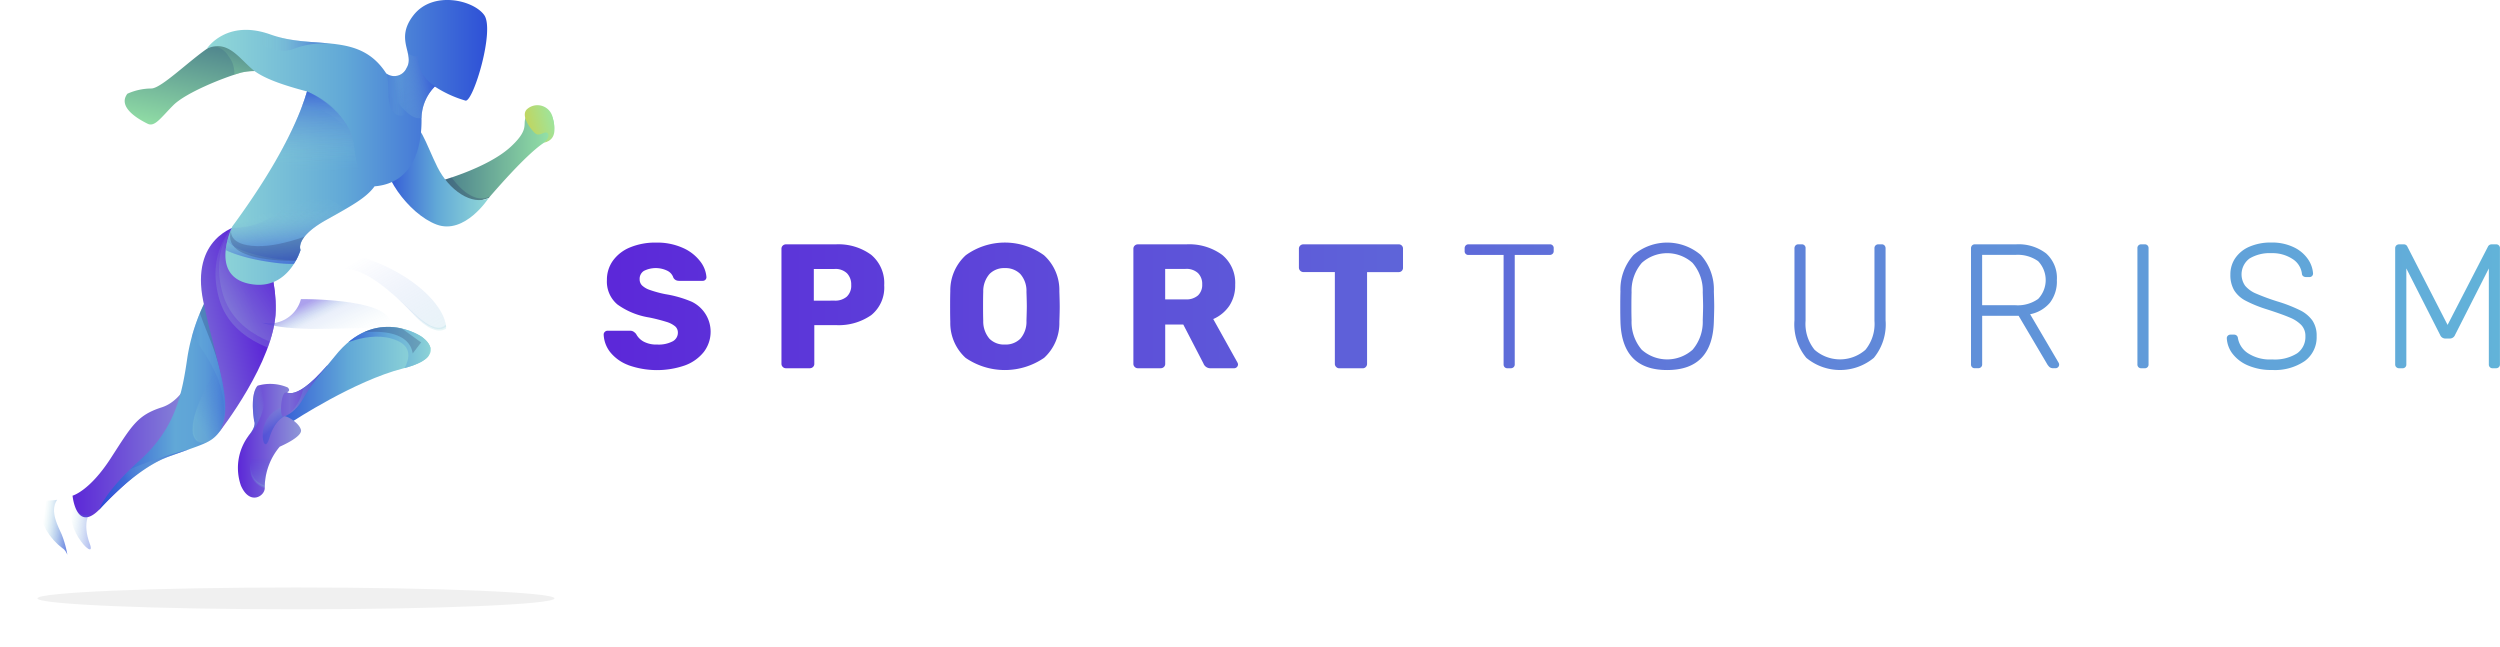 <svg xmlns="http://www.w3.org/2000/svg" xmlns:xlink="http://www.w3.org/1999/xlink" width="237.978" height="61.566" viewBox="0 0 237.978 61.566">
  <defs>
    <linearGradient id="linear-gradient" x1="0.785" y1="-0.165" x2="0.274" y2="1.126" gradientUnits="objectBoundingBox">
      <stop offset="0.003" stop-color="#3e6e87"/>
      <stop offset="0.999" stop-color="#98e7a8"/>
    </linearGradient>
    <linearGradient id="linear-gradient-2" y1="0.5" x2="1" y2="0.5" gradientUnits="objectBoundingBox">
      <stop offset="0" stop-color="#2b4bd7"/>
      <stop offset="0.528" stop-color="#61a8d7"/>
      <stop offset="0.644" stop-color="#5fa4d7"/>
      <stop offset="0.737" stop-color="#599ad7"/>
      <stop offset="0.823" stop-color="#4f89d7"/>
      <stop offset="0.904" stop-color="#4172d7"/>
      <stop offset="0.981" stop-color="#2f53d7"/>
      <stop offset="0.999" stop-color="#2b4bd7"/>
    </linearGradient>
    <linearGradient id="linear-gradient-3" x1="0.66" y1="0.273" x2="-0.309" y2="0.86" gradientUnits="objectBoundingBox">
      <stop offset="0.006" stop-color="#5c28d7"/>
      <stop offset="0.667" stop-color="#8077d7"/>
      <stop offset="0.999" stop-color="#909ad7"/>
    </linearGradient>
    <linearGradient id="linear-gradient-4" y1="0.5" x2="1" y2="0.5" gradientUnits="objectBoundingBox">
      <stop offset="0.003" stop-color="#2b4bd7"/>
      <stop offset="0.528" stop-color="#61a8d7"/>
      <stop offset="0.65" stop-color="#6eb5d7"/>
      <stop offset="0.999" stop-color="#91d8d7"/>
    </linearGradient>
    <linearGradient id="linear-gradient-5" x1="1" y1="0.5" x2="0" y2="0.5" gradientUnits="objectBoundingBox">
      <stop offset="0.006" stop-color="#5c28d7"/>
      <stop offset="0.624" stop-color="#796ad6"/>
      <stop offset="0.627" stop-color="#7869d6"/>
      <stop offset="1" stop-color="#6847d6"/>
    </linearGradient>
    <linearGradient id="linear-gradient-6" x1="0" y1="0.5" x2="1" y2="0.5" xlink:href="#linear-gradient"/>
    <linearGradient id="linear-gradient-7" x1="1.008" y1="0.5" x2="0.008" y2="0.5" xlink:href="#linear-gradient-4"/>
    <linearGradient id="linear-gradient-8" x1="0" y1="0.5" x2="1" y2="0.5" xlink:href="#linear-gradient-3"/>
    <linearGradient id="linear-gradient-11" y1="0.5" x2="17.734" y2="0.5" gradientUnits="objectBoundingBox">
      <stop offset="0.006" stop-color="#5c28d9"/>
      <stop offset="0.113" stop-color="#5c38d9"/>
      <stop offset="0.723" stop-color="#6090d9"/>
      <stop offset="1" stop-color="#62b3d9"/>
    </linearGradient>
    <linearGradient id="linear-gradient-12" x1="-1.731" y1="0.5" x2="16.736" y2="0.5" xlink:href="#linear-gradient-11"/>
    <linearGradient id="linear-gradient-13" x1="-3.162" y1="0.5" x2="14.142" y2="0.5" xlink:href="#linear-gradient-11"/>
    <linearGradient id="linear-gradient-14" x1="-5.062" y1="0.5" x2="13.061" y2="0.5" xlink:href="#linear-gradient-11"/>
    <linearGradient id="linear-gradient-15" x1="-6.679" y1="0.5" x2="11.538" y2="0.5" xlink:href="#linear-gradient-11"/>
    <linearGradient id="linear-gradient-16" x1="-9.668" y1="0.5" x2="11.626" y2="0.5" xlink:href="#linear-gradient-11"/>
    <linearGradient id="linear-gradient-17" x1="-10.814" y1="0.5" x2="9.358" y2="0.5" xlink:href="#linear-gradient-11"/>
    <linearGradient id="linear-gradient-18" x1="-13.06" y1="0.493" x2="7.738" y2="0.493" xlink:href="#linear-gradient-11"/>
    <linearGradient id="linear-gradient-19" x1="-15.509" y1="0.5" x2="6" y2="0.5" xlink:href="#linear-gradient-11"/>
    <linearGradient id="linear-gradient-20" x1="-137.525" y1="0.5" x2="32.512" y2="0.5" xlink:href="#linear-gradient-11"/>
    <linearGradient id="linear-gradient-21" x1="-18.084" y1="0.5" x2="3.044" y2="0.5" xlink:href="#linear-gradient-11"/>
    <linearGradient id="linear-gradient-22" x1="-17.094" y1="0.5" x2="1" y2="0.5" xlink:href="#linear-gradient-11"/>
    <clipPath id="clip-path">
      <path id="Path_1776" data-name="Path 1776" d="M222.827,148.061a5.607,5.607,0,0,0-3.532-.336c-1.766.5-5.3,1.934-6.475,3.111s-1.766,2.1-2.439,1.766-2.943-1.514-1.934-2.859a5.623,5.623,0,0,1,2.271-.5c1.261,0,5.382-4.541,7.064-4.625S222.49,146.8,222.827,148.061Z" transform="translate(-208.193 -144.611)" fill="url(#linear-gradient)"/>
    </clipPath>
    <linearGradient id="linear-gradient-24" x1="0.677" y1="-0.087" x2="0.222" y2="0.828" xlink:href="#linear-gradient"/>
    <clipPath id="clip-path-2">
      <path id="Path_1784" data-name="Path 1784" d="M212.113,210.195a18.623,18.623,0,0,0-2.186,6.223c-.5,3.448-1.093,6.727-4.541,9.838s-3.868,4.709-3.868,4.709,3.364-3.868,6.559-5.045,4.036-1.261,4.877-2.355,2.27-5.55,1.85-6.475S213.206,209.522,212.113,210.195Z" transform="translate(-201.518 -210.147)" fill="url(#linear-gradient-2)"/>
    </clipPath>
    <linearGradient id="linear-gradient-28" x1="1.027" y1="0.31" x2="0.432" y2="0.551" gradientUnits="objectBoundingBox">
      <stop offset="0.003" stop-color="#2b4bd7"/>
      <stop offset="0.113" stop-color="#3255d7" stop-opacity="0.929"/>
      <stop offset="0.326" stop-color="#456fd7" stop-opacity="0.737"/>
      <stop offset="0.622" stop-color="#649ad7" stop-opacity="0.431"/>
      <stop offset="0.986" stop-color="#8fd5d7" stop-opacity="0.016"/>
      <stop offset="0.999" stop-color="#91d8d7" stop-opacity="0"/>
    </linearGradient>
    <linearGradient id="linear-gradient-29" x1="0.568" y1="0.397" x2="0.11" y2="0.72" gradientUnits="objectBoundingBox">
      <stop offset="0.003" stop-color="#2b4bd7" stop-opacity="0"/>
      <stop offset="0.339" stop-color="#5484d7" stop-opacity="0.286"/>
      <stop offset="0.641" stop-color="#75b1d7" stop-opacity="0.51"/>
      <stop offset="0.869" stop-color="#89cdd7" stop-opacity="0.647"/>
      <stop offset="0.999" stop-color="#91d8d7" stop-opacity="0.702"/>
    </linearGradient>
    <linearGradient id="linear-gradient-30" x1="1.242" y1="0.291" x2="-0.109" y2="0.825" xlink:href="#linear-gradient-29"/>
    <clipPath id="clip-path-3">
      <path id="Path_1788" data-name="Path 1788" d="M231.508,193.122s-4.457,1.093-3.2,7.148,3.027,9.923,1.514,12.445c0,0,5.3-6.727,5.382-11.6S232.769,192.534,231.508,193.122Z" transform="translate(-228.088 -193.06)" fill="url(#linear-gradient-3)"/>
    </clipPath>
    <linearGradient id="linear-gradient-32" x1="0.714" y1="0.349" x2="0.276" y2="0.807" xlink:href="#linear-gradient-3"/>
    <linearGradient id="linear-gradient-33" x1="0.714" y1="0.349" x2="0.276" y2="0.807" xlink:href="#linear-gradient-3"/>
    <clipPath id="clip-path-4">
      <path id="Path_1795" data-name="Path 1795" d="M261.826,220.412s-4.373-3.027-8.241,1.85-4.793,3.28-4.793,3.28-1.85,2.438.757,2.943c0,0,5.886-3.868,10.511-5.045S261.826,220.412,261.826,220.412Z" transform="translate(-248.155 -219.484)" fill="url(#linear-gradient-4)"/>
    </clipPath>
    <clipPath id="clip-path-5">
      <path id="Path_1794" data-name="Path 1794" d="M251.8,229.5a19.8,19.8,0,0,0-2.461,3.368,3.625,3.625,0,0,1-1.277,1.309c-1.027.635-2.09.606-1.414-.973,1.009-2.355,1.514-1.43,2.27-1.85A20.777,20.777,0,0,0,251.8,229.5Z" transform="translate(-246.437 -229.503)" fill="url(#linear-gradient-5)"/>
    </clipPath>
    <linearGradient id="linear-gradient-37" x1="1" y1="0.5" x2="0" y2="0.5" xlink:href="#linear-gradient-28"/>
    <clipPath id="clip-path-6">
      <path id="Path_1799" data-name="Path 1799" d="M289.326,169.551s4.793-1.261,7.064-3.364.589-2.27,1.934-3.363a1.367,1.367,0,0,1,1.6,0c.841.589.757,2.439,0,2.775s-2.438,1.766-5.634,5.466C294.288,171.065,288.317,173.251,289.326,169.551Z" transform="translate(-289.211 -162.562)" fill="url(#linear-gradient-6)"/>
    </clipPath>
    <linearGradient id="linear-gradient-41" x1="0.11" y1="0.606" x2="1.057" y2="0.35" gradientUnits="objectBoundingBox">
      <stop offset="0.004" stop-color="#c5d357"/>
      <stop offset="0.999" stop-color="#98e7a8"/>
    </linearGradient>
    <clipPath id="clip-path-7">
      <path id="Path_1813" data-name="Path 1813" d="M256.029,135.662c-1.009-1.43-4.877-2.355-6.727,0s.168,3.7-.673,5.045a1.273,1.273,0,0,1-1.934.5c-2.607-4.036-6.811-2.186-11.016-3.7s-6.054,1.345-6.054,1.345c1.934-.841,2.943.757,4.289,1.934,1.047.916,3.112,1.577,5.245,2.143-.525,1.8-2.049,5.957-7.094,12.825,0,0-2.271,4.625,1.514,5.466s4.961-3.2,4.961-3.2-.589-1.177,2.439-2.859c2.334-1.3,3.818-2.094,4.606-3.2,4.044-.336,4.475-4.359,4.475-6.3a4.374,4.374,0,0,1,1.261-3.2,10.875,10.875,0,0,0,2.943,1.345C255.02,143.819,257.038,137.092,256.029,135.662Z" transform="translate(-229.625 -134.223)" fill="url(#linear-gradient-7)"/>
    </clipPath>
    <linearGradient id="linear-gradient-43" x1="0.479" y1="-0.135" x2="0.503" y2="0.887" xlink:href="#linear-gradient-28"/>
    <linearGradient id="linear-gradient-44" x1="0.48" y1="-0.077" x2="0.501" y2="0.789" xlink:href="#linear-gradient-28"/>
    <linearGradient id="linear-gradient-45" x1="0.486" y1="-0.083" x2="0.503" y2="0.791" xlink:href="#linear-gradient-28"/>
    <linearGradient id="linear-gradient-46" x1="0.556" y1="1.061" x2="0.474" y2="0.233" xlink:href="#linear-gradient-28"/>
    <linearGradient id="linear-gradient-47" x1="0.556" y1="1.061" x2="0.493" y2="0.43" xlink:href="#linear-gradient-28"/>
    <linearGradient id="linear-gradient-49" x1="1.063" y1="0.291" x2="0.378" y2="0.524" xlink:href="#linear-gradient-28"/>
    <linearGradient id="linear-gradient-50" x1="-0.073" y1="0.515" x2="0.741" y2="0.493" xlink:href="#linear-gradient-28"/>
    <linearGradient id="linear-gradient-51" x1="1.138" y1="0.5" x2="0.288" y2="0.5" xlink:href="#linear-gradient-28"/>
    <clipPath id="clip-path-8">
      <path id="Path_1819" data-name="Path 1819" d="M234.61,194.165s-2.458,5.8,1.578,8.236,12.7.084,14.8,1.85,0,3.112,0,3.112,4.036-.673,4.12-3.7-6.307-8.072-13.875-7.568S234.61,194.165,234.61,194.165Z" transform="translate(-233.869 -194.165)" fill="url(#linear-gradient-8)"/>
    </clipPath>
    <linearGradient id="linear-gradient-53" x1="0.337" y1="0.21" x2="0.879" y2="1.211" xlink:href="#linear-gradient-29"/>
    <linearGradient id="linear-gradient-54" x1="0.244" y1="-0.275" x2="0.777" y2="1.089" xlink:href="#linear-gradient-29"/>
    <linearGradient id="linear-gradient-55" x1="0.174" y1="0.306" x2="0.78" y2="0.609" xlink:href="#linear-gradient-28"/>
    <linearGradient id="linear-gradient-56" x1="0.174" y1="0.306" x2="0.393" y2="0.416" gradientUnits="objectBoundingBox">
      <stop offset="0.003" stop-color="#542ad7"/>
      <stop offset="0.113" stop-color="#5836d7" stop-opacity="0.929"/>
      <stop offset="0.327" stop-color="#6357d7" stop-opacity="0.737"/>
      <stop offset="0.622" stop-color="#768cd7" stop-opacity="0.431"/>
      <stop offset="0.986" stop-color="#90d5d7" stop-opacity="0.016"/>
      <stop offset="0.999" stop-color="#91d8d7" stop-opacity="0"/>
    </linearGradient>
    <clipPath id="clip-path-9">
      <path id="Path_1825" data-name="Path 1825" d="M242.131,235.182s.686-.079.265-.5a4.245,4.245,0,0,0-2.859-.168c-.252.253-.673,1.094-.336,3.364,0,0,.252.42-.42,1.261a5.116,5.116,0,0,0-.841,4.877c.841,1.934,2.271,1.009,2.271.253a6.027,6.027,0,0,1,1.429-3.952s2.187-.925,2.018-1.6-1.392-1.41-1.7-1.294S241.7,235.514,242.131,235.182Z" transform="translate(-237.619 -234.342)" fill="url(#linear-gradient-8)"/>
    </clipPath>
    <linearGradient id="linear-gradient-58" x1="-0.112" y1="0.632" x2="0.588" y2="0.413" xlink:href="#linear-gradient-28"/>
    <linearGradient id="linear-gradient-59" x1="0.642" y1="0.625" x2="0.236" y2="0.199" xlink:href="#linear-gradient-28"/>
    <linearGradient id="linear-gradient-60" x1="0.5" y1="0.043" x2="0.5" y2="1.032" xlink:href="#linear-gradient-29"/>
    <linearGradient id="linear-gradient-61" x1="0.5" y1="-0.014" x2="0.5" y2="1" xlink:href="#linear-gradient-29"/>
    <clipPath id="clip-path-10">
      <path id="Path_1830" data-name="Path 1830" d="M189.093,263.376a3.145,3.145,0,0,0-1.26.339c-.673.337-2.186-.168-2.1,1.009a5.937,5.937,0,0,0,2.271,3.7c1.009.589.5,3.532,2.691,4.12a5.061,5.061,0,0,0,3.364,0s.42-1.345-.757-1.43-2.1-2.27-1.514-3.279.925-2.018.673-2.27a1.467,1.467,0,0,0-1.513-.42C190.271,265.4,189.008,265.56,189.093,263.376Z" transform="translate(-185.727 -263.376)" fill="url(#linear-gradient-8)"/>
    </clipPath>
    <linearGradient id="linear-gradient-63" x1="1.122" y1="0.546" x2="0.356" y2="0.37" xlink:href="#linear-gradient-28"/>
    <linearGradient id="linear-gradient-64" x1="1.145" y1="0.549" x2="0.423" y2="0.423" xlink:href="#linear-gradient-28"/>
    <linearGradient id="linear-gradient-65" x1="0.694" y1="0.945" x2="1.051" y2="1.593" xlink:href="#linear-gradient-29"/>
  </defs>
  <g id="Group_3144" data-name="Group 3144" transform="translate(-2326.224 -3015)">
    <g id="Group_2653" data-name="Group 2653" transform="translate(2383.688 3038.09)">
      <g id="Group_2652" data-name="Group 2652" transform="translate(0 0)">
        <path id="Path_1762" data-name="Path 1762" d="M93.994,321.752a4.022,4.022,0,0,1-1.728-1.239,2.9,2.9,0,0,1-.615-1.677.336.336,0,0,1,.11-.244.356.356,0,0,1,.261-.11h2.124a.639.639,0,0,1,.329.076,1.175,1.175,0,0,1,.261.228,1.745,1.745,0,0,0,.708.725,2.549,2.549,0,0,0,1.3.286,2.887,2.887,0,0,0,1.466-.3.928.928,0,0,0,.505-.826.781.781,0,0,0-.261-.607,2.334,2.334,0,0,0-.818-.422,16.975,16.975,0,0,0-1.651-.421,7.09,7.09,0,0,1-3.025-1.238,2.839,2.839,0,0,1-1-2.334,3.1,3.1,0,0,1,.573-1.837,3.754,3.754,0,0,1,1.635-1.264,6.249,6.249,0,0,1,2.478-.455,5.943,5.943,0,0,1,2.545.505,4.2,4.2,0,0,1,1.643,1.272,2.77,2.77,0,0,1,.6,1.509.345.345,0,0,1-.354.354H98.847a.7.7,0,0,1-.329-.068.638.638,0,0,1-.227-.219,1.114,1.114,0,0,0-.548-.657,2.513,2.513,0,0,0-2.267,0,.892.892,0,0,0-.4.792.816.816,0,0,0,.228.59,2.017,2.017,0,0,0,.742.43,10.655,10.655,0,0,0,1.475.4,10.794,10.794,0,0,1,2.5.716,3.17,3.17,0,0,1,1.163,4.786,4.088,4.088,0,0,1-1.8,1.281,8.119,8.119,0,0,1-5.384-.025Z" transform="translate(-91.651 -310.09)" fill="url(#linear-gradient-11)"/>
        <path id="Path_1763" data-name="Path 1763" d="M125.3,322.094a.4.4,0,0,1-.127-.3V310.844a.4.4,0,0,1,.127-.3.42.42,0,0,1,.295-.118h4.719a5.28,5.28,0,0,1,3.4.994,3.5,3.5,0,0,1,1.239,2.9,3.369,3.369,0,0,1-1.23,2.84,5.437,5.437,0,0,1-3.4.952H128.3V321.8a.4.4,0,0,1-.126.3.442.442,0,0,1-.312.118h-2.275A.4.4,0,0,1,125.3,322.094Zm4.929-6.312a1.679,1.679,0,0,0,1.163-.379,1.432,1.432,0,0,0,.421-1.121,1.528,1.528,0,0,0-.4-1.1,1.575,1.575,0,0,0-1.188-.413h-1.972v3.017Z" transform="translate(-108.249 -310.255)" fill="url(#linear-gradient-12)"/>
        <path id="Path_1764" data-name="Path 1764" d="M158.452,321.061A4.478,4.478,0,0,1,157,317.64q-.017-.489-.017-1.449,0-.977.017-1.466a4.535,4.535,0,0,1,1.475-3.43,6.346,6.346,0,0,1,7.441,0,4.471,4.471,0,0,1,1.466,3.43q.033.978.034,1.466,0,.472-.034,1.449a4.478,4.478,0,0,1-1.449,3.421,6.6,6.6,0,0,1-7.483,0Zm5.216-1.82a2.45,2.45,0,0,0,.582-1.7q.033-.977.033-1.382,0-.438-.033-1.382a2.424,2.424,0,0,0-.59-1.7,1.984,1.984,0,0,0-1.466-.557,1.955,1.955,0,0,0-1.458.557,2.5,2.5,0,0,0-.6,1.7q-.017.472-.017,1.382,0,.893.017,1.382a2.531,2.531,0,0,0,.59,1.7,1.948,1.948,0,0,0,1.466.556A1.977,1.977,0,0,0,163.668,319.241Z" transform="translate(-124.004 -310.09)" fill="url(#linear-gradient-13)"/>
        <path id="Path_1765" data-name="Path 1765" d="M191.666,322.094a.4.4,0,0,1-.127-.3V310.844a.4.4,0,0,1,.127-.3.42.42,0,0,1,.295-.118h4.584a5.337,5.337,0,0,1,3.446,1,3.446,3.446,0,0,1,1.239,2.839,3.507,3.507,0,0,1-.556,2.006,3.552,3.552,0,0,1-1.534,1.264l2.309,4.146a.417.417,0,0,1,.051.185.376.376,0,0,1-.354.354H198.9a.7.7,0,0,1-.691-.455l-1.921-3.708h-1.719V321.8a.4.4,0,0,1-.126.3.441.441,0,0,1-.311.118h-2.174A.4.4,0,0,1,191.666,322.094Zm4.845-6.43a1.665,1.665,0,0,0,1.18-.379,1.374,1.374,0,0,0,.4-1.053,1.446,1.446,0,0,0-.4-1.07,1.613,1.613,0,0,0-1.188-.4h-1.938v2.9Z" transform="translate(-141.115 -310.255)" fill="url(#linear-gradient-14)"/>
        <path id="Path_1766" data-name="Path 1766" d="M226.3,322.094a.4.4,0,0,1-.126-.3v-8.73h-3a.432.432,0,0,1-.421-.422v-1.8a.4.4,0,0,1,.126-.3.421.421,0,0,1,.295-.118h9.067a.4.4,0,0,1,.421.421v1.8a.4.4,0,0,1-.421.422h-3v8.73a.42.42,0,0,1-.118.3.4.4,0,0,1-.3.126H226.6A.4.4,0,0,1,226.3,322.094Z" transform="translate(-156.572 -310.255)" fill="url(#linear-gradient-15)"/>
        <path id="Path_1767" data-name="Path 1767" d="M257.811,322.119a.364.364,0,0,1-.1-.27V311.435h-3.337a.348.348,0,0,1-.371-.371v-.253a.392.392,0,0,1,.1-.278.35.35,0,0,1,.27-.11h7.719a.352.352,0,0,1,.388.388v.253a.349.349,0,0,1-.11.27.4.4,0,0,1-.278.1h-3.32V321.85a.349.349,0,0,1-.11.27.393.393,0,0,1-.278.1h-.3A.363.363,0,0,1,257.811,322.119Z" transform="translate(-172.046 -310.255)" fill="url(#linear-gradient-16)"/>
        <path id="Path_1768" data-name="Path 1768" d="M283.365,317.572q-.017-.505-.017-1.415t.017-1.416a4.922,4.922,0,0,1,1.247-3.471,4.935,4.935,0,0,1,6.4,0,4.922,4.922,0,0,1,1.247,3.471q.033,1.012.033,1.416t-.033,1.415q-.118,4.652-4.449,4.652T283.365,317.572Zm6.867,2.722a4.084,4.084,0,0,0,.969-2.807q.034-1.011.034-1.331t-.034-1.331a4.058,4.058,0,0,0-.977-2.806,3.622,3.622,0,0,0-4.82,0,4.059,4.059,0,0,0-.978,2.806q-.017.506-.017,1.331t.017,1.331a4.084,4.084,0,0,0,.969,2.807,3.644,3.644,0,0,0,4.837,0Z" transform="translate(-186.578 -310.09)" fill="url(#linear-gradient-17)"/>
        <path id="Path_1769" data-name="Path 1769" d="M317.319,321.218a4.985,4.985,0,0,1-1.121-3.565v-6.842a.394.394,0,0,1,.1-.278.349.349,0,0,1,.27-.11h.3a.352.352,0,0,1,.388.388V317.7a3.9,3.9,0,0,0,.86,2.764,3.668,3.668,0,0,0,4.837,0,3.9,3.9,0,0,0,.86-2.764v-6.893a.367.367,0,0,1,.11-.286.392.392,0,0,1,.278-.1h.3a.348.348,0,0,1,.27.11.392.392,0,0,1,.1.278v6.842a5.005,5.005,0,0,1-1.113,3.573,5.034,5.034,0,0,1-6.446-.008Z" transform="translate(-202.845 -310.255)" fill="url(#linear-gradient-18)"/>
        <path id="Path_1770" data-name="Path 1770" d="M349.586,322.119a.364.364,0,0,1-.1-.27V310.811a.392.392,0,0,1,.1-.278.348.348,0,0,1,.27-.11h3.926a4.313,4.313,0,0,1,2.849.86,3.13,3.13,0,0,1,1.028,2.545,3.325,3.325,0,0,1-.657,2.149,3.282,3.282,0,0,1-1.888,1.1l2.713,4.618a.425.425,0,0,1,.05.185.345.345,0,0,1-.337.337h-.2a.566.566,0,0,1-.379-.109,1.337,1.337,0,0,1-.261-.345l-2.679-4.534h-3.472v4.618a.349.349,0,0,1-.11.27.392.392,0,0,1-.278.1h-.3A.362.362,0,0,1,349.586,322.119Zm4.112-5.9a3.351,3.351,0,0,0,2.182-.6,2.608,2.608,0,0,0,0-3.59,3.353,3.353,0,0,0-2.182-.6h-3.152v4.786Z" transform="translate(-219.328 -310.255)" fill="url(#linear-gradient-19)"/>
        <path id="Path_1771" data-name="Path 1771" d="M380.967,322.119a.366.366,0,0,1-.1-.27V310.794a.348.348,0,0,1,.371-.371h.319a.348.348,0,0,1,.371.371V321.85a.348.348,0,0,1-.371.37h-.319A.364.364,0,0,1,380.967,322.119Z" transform="translate(-234.868 -310.255)" fill="url(#linear-gradient-20)"/>
        <path id="Path_1772" data-name="Path 1772" d="M399.756,321.794a3.626,3.626,0,0,1-1.483-1.12,2.632,2.632,0,0,1-.548-1.484.321.321,0,0,1,.1-.236.345.345,0,0,1,.253-.1h.337a.358.358,0,0,1,.37.337,2.156,2.156,0,0,0,.927,1.416,3.826,3.826,0,0,0,2.326.607,4,4,0,0,0,2.385-.582,1.909,1.909,0,0,0,.784-1.626,1.5,1.5,0,0,0-.379-1.053,3.191,3.191,0,0,0-1.1-.724q-.725-.313-2.19-.784a12.075,12.075,0,0,1-2.031-.826,2.8,2.8,0,0,1-1.087-.994,2.874,2.874,0,0,1-.354-1.5,2.719,2.719,0,0,1,.463-1.551,3.1,3.1,0,0,1,1.34-1.087,5.05,5.05,0,0,1,2.089-.4,4.739,4.739,0,0,1,2.14.447,3.4,3.4,0,0,1,1.348,1.129,2.705,2.705,0,0,1,.489,1.374.332.332,0,0,1-.354.337h-.337a.43.43,0,0,1-.236-.076.32.32,0,0,1-.135-.261,1.93,1.93,0,0,0-.9-1.39,3.49,3.49,0,0,0-2.014-.548,3.706,3.706,0,0,0-2.064.505,1.882,1.882,0,0,0-.422,2.6,2.749,2.749,0,0,0,1.036.742,21.322,21.322,0,0,0,2.039.75,13.983,13.983,0,0,1,2.158.842,3.162,3.162,0,0,1,1.171.978,2.553,2.553,0,0,1,.4,1.483,2.8,2.8,0,0,1-1.129,2.368,5.042,5.042,0,0,1-3.1.852A5.592,5.592,0,0,1,399.756,321.794Z" transform="translate(-243.217 -310.09)" fill="url(#linear-gradient-21)"/>
        <path id="Path_1773" data-name="Path 1773" d="M429.585,322.119a.349.349,0,0,1-.109-.27V310.811a.369.369,0,0,1,.109-.286.394.394,0,0,1,.278-.1h.421a.358.358,0,0,1,.354.219l3.826,7.449,3.843-7.449a.379.379,0,0,1,.354-.219h.4a.352.352,0,0,1,.387.388V321.85a.349.349,0,0,1-.109.27.394.394,0,0,1-.278.1h-.3a.348.348,0,0,1-.37-.37v-9.134l-3.219,6.337a.532.532,0,0,1-.522.337h-.371a.531.531,0,0,1-.522-.337l-3.219-6.337v9.134a.347.347,0,0,1-.37.37h-.3A.394.394,0,0,1,429.585,322.119Z" transform="translate(-258.94 -310.255)" fill="url(#linear-gradient-22)"/>
      </g>
    </g>
    <g id="Group_2678" data-name="Group 2678" transform="translate(2329.79 3015)">
      <path id="Path_1761" data-name="Path 1761" d="M185.441,288.478c0-.573,11.017-1.038,24.608-1.038s24.607.465,24.607,1.038-11.017,1.039-24.607,1.039S185.441,289.052,185.441,288.478Z" transform="translate(-185.441 -231.517)" fill="#606060" opacity="0.09" style="mix-blend-mode: multiply;isolation: isolate"/>
      <g id="Group_2677" data-name="Group 2677" transform="translate(0.104 0)">
        <g id="Group_2655" data-name="Group 2655" transform="translate(8.2 3.792)">
          <path id="Path_1774" data-name="Path 1774" d="M222.827,148.061a5.607,5.607,0,0,0-3.532-.336c-1.766.5-5.3,1.934-6.475,3.111s-1.766,2.1-2.439,1.766-2.943-1.514-1.934-2.859a5.623,5.623,0,0,1,2.271-.5c1.261,0,5.382-4.541,7.064-4.625S222.49,146.8,222.827,148.061Z" transform="translate(-208.193 -144.611)" fill="url(#linear-gradient)"/>
          <g id="Group_2654" data-name="Group 2654" clip-path="url(#clip-path)">
            <path id="Path_1775" data-name="Path 1775" d="M228.128,145.61a1.964,1.964,0,0,1,2.607.757c1.261,1.6,0,3.616,0,3.616l4.709-3.027-3.391-1.747S229.221,144.348,228.128,145.61Z" transform="translate(-220.852 -144.808)" opacity="0.49" fill="url(#linear-gradient-24)" style="mix-blend-mode: multiply;isolation: isolate"/>
          </g>
        </g>
        <path id="Path_1777" data-name="Path 1777" d="M206.294,229.4s-.841,3.28-3.2,4.036-2.859,1.766-4.877,4.877-3.616,3.532-3.616,3.532.337,3.532,2.523,1.345a42.285,42.285,0,0,1,7.82-6.559C208.313,234.53,206.294,229.4,206.294,229.4Z" transform="translate(-191.365 -194.661)" fill="url(#linear-gradient-8)"/>
        <g id="Group_2658" data-name="Group 2658" transform="translate(5.764 27.712)">
          <path id="Path_1778" data-name="Path 1778" d="M212.113,210.195a18.623,18.623,0,0,0-2.186,6.223c-.5,3.448-1.093,6.727-4.541,9.838s-3.868,4.709-3.868,4.709,3.364-3.868,6.559-5.045,4.036-1.261,4.877-2.355,2.27-5.55,1.85-6.475S213.206,209.522,212.113,210.195Z" transform="translate(-201.518 -210.147)" fill="url(#linear-gradient-2)"/>
          <g id="Group_2657" data-name="Group 2657" clip-path="url(#clip-path-2)">
            <path id="Path_1779" data-name="Path 1779" d="M224.372,221.718s1.682-2.439-.252-6.475-5.382-5.971-3.952-7.989,5.971-1.177,6.307,4.036S226.39,220.961,224.372,221.718Z" transform="translate(-213.146 -207.669)" opacity="0.44" fill="url(#linear-gradient-2)" style="mix-blend-mode: multiply;isolation: isolate"/>
            <path id="Path_1780" data-name="Path 1780" d="M223.981,203.952s1.093,3.448,2.27,6.307,2.155,6.882,1.5,9.159,1.782-2.432,1.782-2.432.336-5.97,0-6.054-2.565-4.541-2.565-4.541S226,201.934,223.981,203.952Z" transform="translate(-215.782 -205.88)" fill="#293064" opacity="0.26" style="mix-blend-mode: multiply;isolation: isolate"/>
            <path id="Path_1781" data-name="Path 1781" d="M210.338,250.251s-5.97,1.345-8.745,3.111-3.279,5.8,0,4.625S210.338,250.251,210.338,250.251Z" transform="translate(-200.121 -235.614)" opacity="0.82" fill="url(#linear-gradient-28)" style="mix-blend-mode: multiply;isolation: isolate"/>
            <path id="Path_1782" data-name="Path 1782" d="M227.739,234.926s-1.976.862-1.724-1.576,2.187-4.625,2.1-6.139,4.709.42,3.784,3.2S229.127,235.073,227.739,234.926Z" transform="translate(-217.06 -220.646)" opacity="0.3" fill="url(#linear-gradient-29)" style="mix-blend-mode: screen;isolation: isolate"/>
            <g id="Group_2656" data-name="Group 2656" transform="translate(8.887 9.959)" opacity="0.3" style="mix-blend-mode: screen;isolation: isolate">
              <path id="Path_1783" data-name="Path 1783" d="M227.692,241.83a2.1,2.1,0,0,1-.372.108,1.8,1.8,0,0,1-.384.036,1.232,1.232,0,0,1-.387-.065.9.9,0,0,1-.337-.209,1.027,1.027,0,0,1-.218-.326,1.592,1.592,0,0,1-.1-.37,2.949,2.949,0,0,1-.007-.752,6.47,6.47,0,0,1,.332-1.45,12.712,12.712,0,0,1,.574-1.369,12.7,12.7,0,0,0-.534,1.382,6.436,6.436,0,0,0-.288,1.445,2.883,2.883,0,0,0,.027.727,1.506,1.506,0,0,0,.1.341.917.917,0,0,0,.2.281.894.894,0,0,0,.637.218,1.9,1.9,0,0,0,.689-.151Z" transform="translate(-225.866 -237.432)" fill="url(#linear-gradient-30)"/>
            </g>
          </g>
        </g>
        <g id="Group_2660" data-name="Group 2660" transform="translate(15.461 21.475)">
          <path id="Path_1785" data-name="Path 1785" d="M231.508,193.122s-4.457,1.093-3.2,7.148,3.027,9.923,1.514,12.445c0,0,5.3-6.727,5.382-11.6S232.769,192.534,231.508,193.122Z" transform="translate(-228.088 -193.06)" fill="url(#linear-gradient-3)"/>
          <g id="Group_2659" data-name="Group 2659" clip-path="url(#clip-path-3)">
            <path id="Path_1786" data-name="Path 1786" d="M233.536,193.168s-2.591,2.443-1.3,6.9S239,205.276,239,205.276l.5-6.307S234.966,192.158,233.536,193.168Z" transform="translate(-230.495 -193.064)" opacity="0.4" fill="url(#linear-gradient-32)" style="mix-blend-mode: multiply;isolation: isolate"/>
            <path id="Path_1787" data-name="Path 1787" d="M234.458,191.785s-2.591,2.444-1.3,6.9,6.761,5.211,6.761,5.211l.5-6.307S235.888,190.776,234.458,191.785Z" transform="translate(-231.08 -192.185)" opacity="0.4" fill="url(#linear-gradient-33)" style="mix-blend-mode: multiply;isolation: isolate"/>
          </g>
        </g>
        <g id="Group_2664" data-name="Group 2664" transform="translate(22.786 31.119)">
          <path id="Path_1789" data-name="Path 1789" d="M261.826,220.412s-4.373-3.027-8.241,1.85-4.793,3.28-4.793,3.28-1.85,2.438.757,2.943c0,0,5.886-3.868,10.511-5.045S261.826,220.412,261.826,220.412Z" transform="translate(-248.155 -219.484)" fill="url(#linear-gradient-4)"/>
          <g id="Group_2663" data-name="Group 2663" clip-path="url(#clip-path-4)">
            <path id="Path_1790" data-name="Path 1790" d="M262.917,218.115s3.279-1.934,5.97-.757-.589,4.288-.589,4.288l3.027-.757,1.177-4.625-3.868-2.187-2.1.42S262.917,216.854,262.917,218.115Z" transform="translate(-257.529 -216.052)" fill="url(#linear-gradient-4)" style="mix-blend-mode: multiply;isolation: isolate"/>
            <path id="Path_1791" data-name="Path 1791" d="M267.985,219.027s5.13-1.009,5.592,1.892l.8-1.051-2.1-1.514-2.355-.588A3.615,3.615,0,0,0,267.985,219.027Z" transform="translate(-260.747 -218.393)" fill="#293064" opacity="0.26" style="mix-blend-mode: multiply;isolation: isolate"/>
            <g id="Group_2662" data-name="Group 2662" transform="translate(-0.627 3.657)">
              <path id="Path_1792" data-name="Path 1792" d="M251.8,229.5a19.8,19.8,0,0,0-2.461,3.368,3.625,3.625,0,0,1-1.277,1.309c-1.027.635-2.09.606-1.414-.973,1.009-2.355,1.514-1.43,2.27-1.85A20.777,20.777,0,0,0,251.8,229.5Z" transform="translate(-246.437 -229.503)" fill="url(#linear-gradient-5)"/>
              <g id="Group_2661" data-name="Group 2661" clip-path="url(#clip-path-5)">
                <path id="Path_1793" data-name="Path 1793" d="M247.02,233.718a4.19,4.19,0,0,0,2.722-2.859c.726-2.355,1.4-3.2,2.071-3.28s2.1-.252,1.429,1.177S248.618,234.391,247.02,233.718Z" transform="translate(-246.807 -228.247)" opacity="0.82" fill="url(#linear-gradient-37)" style="mix-blend-mode: multiply;isolation: isolate"/>
              </g>
            </g>
          </g>
        </g>
        <g id="Group_2666" data-name="Group 2666" transform="translate(37.771 10.344)">
          <path id="Path_1796" data-name="Path 1796" d="M289.326,169.551s4.793-1.261,7.064-3.364.589-2.27,1.934-3.363a1.367,1.367,0,0,1,1.6,0c.841.589.757,2.439,0,2.775s-2.438,1.766-5.634,5.466C294.288,171.065,288.317,173.251,289.326,169.551Z" transform="translate(-289.211 -162.562)" fill="url(#linear-gradient-6)"/>
          <g id="Group_2665" data-name="Group 2665" clip-path="url(#clip-path-6)">
            <path id="Path_1797" data-name="Path 1797" d="M290.877,179.291s1.931,3.243,3.951,2.252-1.975,2.078-1.975,2.078l-2.9-2.48S289.447,179.291,290.877,179.291Z" transform="translate(-289.627 -173.185)" fill="#293064" opacity="0.26" style="mix-blend-mode: multiply;isolation: isolate"/>
            <path id="Path_1798" data-name="Path 1798" d="M311.3,164.816s.925,2.018,1.6,1.682,1.261-.084,1.051.379.9.349.6-.729-1.062-1.163-1.062-1.163l-.5.336S312.223,164.06,311.3,164.816Z" transform="translate(-303.237 -163.84)" opacity="0.42" fill="url(#linear-gradient-6)" style="mix-blend-mode: multiply;isolation: isolate"/>
          </g>
        </g>
        <path id="Path_1800" data-name="Path 1800" d="M278.513,168.093c.547-1.724,1.346,1.009,2.439,3.2s3.279,3.7,4.877,2.943c0,0-2.27,3.532-4.961,2.523s-5.55-5.046-4.877-7.064S278.217,169.027,278.513,168.093Z" transform="translate(-242.982 -155.385)" fill="url(#linear-gradient-4)"/>
        <path id="Path_1801" data-name="Path 1801" d="M314.379,165.233s.611-.535.358-.872-.757.336-1.177,0-1.514-1.766-.757-2.355a1.484,1.484,0,0,1,2.414.941C315.578,164.361,315.282,165.011,314.379,165.233Z" transform="translate(-266.257 -151.653)" fill="url(#linear-gradient-41)"/>
        <g id="Group_2668" data-name="Group 2668" transform="translate(16.022 0)">
          <path id="Path_1802" data-name="Path 1802" d="M256.029,135.662c-1.009-1.43-4.877-2.355-6.727,0s.168,3.7-.673,5.045a1.273,1.273,0,0,1-1.934.5c-2.607-4.036-6.811-2.186-11.016-3.7s-6.054,1.345-6.054,1.345c1.934-.841,2.943.757,4.289,1.934,1.047.916,3.112,1.577,5.245,2.143-.525,1.8-2.049,5.957-7.094,12.825,0,0-2.271,4.625,1.514,5.466s4.961-3.2,4.961-3.2-.589-1.177,2.439-2.859c2.334-1.3,3.818-2.094,4.606-3.2,4.044-.336,4.475-4.359,4.475-6.3a4.374,4.374,0,0,1,1.261-3.2,10.875,10.875,0,0,0,2.943,1.345C255.02,143.819,257.038,137.092,256.029,135.662Z" transform="translate(-229.625 -134.223)" fill="url(#linear-gradient-7)"/>
          <g id="Group_2667" data-name="Group 2667" clip-path="url(#clip-path-7)">
            <path id="Path_1803" data-name="Path 1803" d="M245.764,159.356l2.186-1.261s4.036,1.682,4.457,5.13,1.093,3.448,1.093,3.448-11.352-1.009-9.923-4.625S245.764,159.356,245.764,159.356Z" transform="translate(-238.406 -149.382)" opacity="0.4" fill="url(#linear-gradient-43)" style="mix-blend-mode: multiply;isolation: isolate"/>
            <path id="Path_1804" data-name="Path 1804" d="M245.764,159.356l2.186-1.261s4.036,1.682,4.457,5.13,1.093,3.448,1.093,3.448-11.352-1.009-9.923-4.625S245.764,159.356,245.764,159.356Z" transform="translate(-238.406 -149.382)" opacity="0.4" fill="url(#linear-gradient-44)" style="mix-blend-mode: multiply;isolation: isolate"/>
            <path id="Path_1805" data-name="Path 1805" d="M256.612,162.384a6.426,6.426,0,0,0-6.252-2.983l1.976-1.306S255.757,159.356,256.612,162.384Z" transform="translate(-242.792 -149.382)" opacity="0.41" fill="url(#linear-gradient-45)" style="mix-blend-mode: multiply;isolation: isolate"/>
            <path id="Path_1806" data-name="Path 1806" d="M233.74,188.328a6.446,6.446,0,0,0,5.634-1.766c2.859-2.522,6.727-.252,6.643,1.682s-3.111,3.616-6.727,3.2S233.151,189.842,233.74,188.328Z" transform="translate(-232.184 -166.749)" opacity="0.5" fill="url(#linear-gradient-46)" style="mix-blend-mode: multiply;isolation: isolate"/>
            <path id="Path_1807" data-name="Path 1807" d="M229.613,186.533a7.76,7.76,0,0,0,6.782-2.126c3.442-3.037,8.1-.3,8,2.025s-3.746,4.353-8.1,3.847S228.9,188.355,229.613,186.533Z" transform="translate(-229.552 -165.236)" opacity="0.82" fill="url(#linear-gradient-47)" style="mix-blend-mode: multiply;isolation: isolate"/>
            <path id="Path_1808" data-name="Path 1808" d="M222.274,181.474s4.4,1.2,8.928-2.8,10.661-.4,10.527,2.665-4.93,5.73-10.66,5.064S221.341,183.873,222.274,181.474Z" transform="translate(-224.871 -161.326)" opacity="0.82" fill="url(#linear-gradient-47)" style="mix-blend-mode: multiply;isolation: isolate"/>
            <path id="Path_1809" data-name="Path 1809" d="M235.781,193.973s-.336,1.43,2.439,1.514,6.475-1.682,6.475-1.682l-.841,3.027S234.6,197.589,235.781,193.973Z" transform="translate(-233.468 -172.058)" fill="#293064" opacity="0.26" style="mix-blend-mode: multiply;isolation: isolate"/>
            <path id="Path_1810" data-name="Path 1810" d="M279.086,149.663a3.3,3.3,0,0,1-1.659-2.876.946.946,0,0,1-1.046-.487,1.064,1.064,0,0,1-.146-.541c-1.259-.214-2.952-.326-2.952.626,0,1.514,4.541,10.679,5.886,3.784Z" transform="translate(-257.349 -141.454)" opacity="0.82" fill="url(#linear-gradient-49)" style="mix-blend-mode: multiply;isolation: isolate"/>
            <path id="Path_1811" data-name="Path 1811" d="M275.127,149.741s.673.084.673,2.859,1.766,2.355,2.355,1.429S277.565,147.387,275.127,149.741Z" transform="translate(-258.519 -143.719)" opacity="0.4" fill="url(#linear-gradient-50)" style="mix-blend-mode: multiply;isolation: isolate"/>
            <path id="Path_1812" data-name="Path 1812" d="M248.926,141.126a8.058,8.058,0,0,0-4.06.471c-2.27.841-5.8-1.934-3.279-2.943S248.926,141.126,248.926,141.126Z" transform="translate(-236.667 -136.92)" fill="url(#linear-gradient-51)"/>
          </g>
        </g>
        <g id="Group_2671" data-name="Group 2671" transform="translate(17.571 21.878)">
          <path id="Path_1814" data-name="Path 1814" d="M234.61,194.165s-2.458,5.8,1.578,8.236,12.7.084,14.8,1.85,0,3.112,0,3.112,4.036-.673,4.12-3.7-6.307-8.072-13.875-7.568S234.61,194.165,234.61,194.165Z" transform="translate(-233.869 -194.165)" fill="url(#linear-gradient-8)"/>
          <g id="Group_2670" data-name="Group 2670" clip-path="url(#clip-path-8)">
            <path id="Path_1815" data-name="Path 1815" d="M274.707,203.984s-.673,1.934-3.364-.757-4.709-4.2-6.391-4.289-.252-4.793,4.2-2.522S275.3,203.059,274.707,203.984Z" transform="translate(-253.173 -195.202)" opacity="0.3" fill="url(#linear-gradient-53)" style="mix-blend-mode: screen;isolation: isolate"/>
            <g id="Group_2669" data-name="Group 2669" transform="translate(16.514 6.446)" opacity="0.3" style="mix-blend-mode: screen;isolation: isolate">
              <path id="Path_1816" data-name="Path 1816" d="M284.293,214.217a.894.894,0,0,1-.053.111c-.018.034-.038.066-.059.1a1.229,1.229,0,0,1-.142.178,1.145,1.145,0,0,1-.371.265,1.306,1.306,0,0,1-.873.046,2.725,2.725,0,0,1-.757-.345,5.679,5.679,0,0,1-.65-.489c-.41-.352-.766-.752-1.138-1.132s-.749-.758-1.136-1.124c.405.346.8.7,1.194,1.064s.769.74,1.186,1.062a5.589,5.589,0,0,0,.65.438,2.5,2.5,0,0,0,.707.279,1.029,1.029,0,0,0,.69-.066.839.839,0,0,0,.263-.211.945.945,0,0,0,.1-.14c.015-.025.028-.05.04-.076a.59.59,0,0,0,.03-.071Z" transform="translate(-279.114 -211.826)" fill="url(#linear-gradient-54)"/>
            </g>
            <path id="Path_1817" data-name="Path 1817" d="M243.691,214.448a3.117,3.117,0,0,0,3.822-2.213s11.857-.084,7.484,3.784S243.691,214.448,243.691,214.448Z" transform="translate(-240.106 -205.64)" opacity="0.17" fill="url(#linear-gradient-55)" style="mix-blend-mode: multiply;isolation: isolate"/>
            <path id="Path_1818" data-name="Path 1818" d="M243.691,214.448a3.117,3.117,0,0,0,3.822-2.213s11.857-.084,7.484,3.784S243.691,214.448,243.691,214.448Z" transform="translate(-240.106 -205.64)" opacity="0.35" fill="url(#linear-gradient-56)" style="mix-blend-mode: multiply;isolation: isolate"/>
          </g>
        </g>
        <g id="Group_2674" data-name="Group 2674" transform="translate(18.94 36.543)">
          <path id="Path_1820" data-name="Path 1820" d="M242.131,235.182s.686-.079.265-.5a4.245,4.245,0,0,0-2.859-.168c-.252.253-.673,1.094-.336,3.364,0,0,.252.42-.42,1.261a5.116,5.116,0,0,0-.841,4.877c.841,1.934,2.271,1.009,2.271.253a6.027,6.027,0,0,1,1.429-3.952s2.187-.925,2.018-1.6-1.392-1.41-1.7-1.294S241.7,235.514,242.131,235.182Z" transform="translate(-237.619 -234.342)" fill="url(#linear-gradient-8)"/>
          <g id="Group_2673" data-name="Group 2673" clip-path="url(#clip-path-9)">
            <path id="Path_1821" data-name="Path 1821" d="M240.016,237.857a6.05,6.05,0,0,0,1.514-2.918c.337-1.766.42-2.354,1.177-2.775s-1.6-.084-1.766.168-1.009,3.784-1.093,4.036A6.6,6.6,0,0,0,240.016,237.857Z" transform="translate(-239.024 -232.832)" opacity="0.82" fill="url(#linear-gradient-58)" style="mix-blend-mode: multiply;isolation: isolate"/>
            <path id="Path_1822" data-name="Path 1822" d="M246.5,240.832s-1.118.214-1.707,2.232-1.514-2.355,1.429-3.027S246.5,240.832,246.5,240.832Z" transform="translate(-241.784 -237.847)" opacity="0.42" fill="url(#linear-gradient-59)" style="mix-blend-mode: multiply;isolation: isolate"/>
            <path id="Path_1823" data-name="Path 1823" d="M242.533,254.052s-2.271-.42-1.261-3.111,2.859.42,2.355,1.85S242.533,254.052,242.533,254.052Z" transform="translate(-239.774 -244.209)" opacity="0.3" fill="url(#linear-gradient-60)" style="mix-blend-mode: screen;isolation: isolate"/>
            <g id="Group_2672" data-name="Group 2672" transform="translate(1.197 6.731)" opacity="0.3" style="mix-blend-mode: screen;isolation: isolate">
              <path id="Path_1824" data-name="Path 1824" d="M242.437,256.02a2.179,2.179,0,0,1-.483-.186,2.142,2.142,0,0,1-.422-.285,1.8,1.8,0,0,1-.55-.84,2.278,2.278,0,0,1-.053-.986,4.027,4.027,0,0,1,.27-.938,3.994,3.994,0,0,0-.208.945,2.191,2.191,0,0,0,.11.938,1.639,1.639,0,0,0,.55.734,1.93,1.93,0,0,0,.4.233,1.956,1.956,0,0,0,.433.137Z" transform="translate(-240.899 -252.785)" fill="url(#linear-gradient-61)"/>
            </g>
          </g>
        </g>
        <g id="Group_2676" data-name="Group 2676" transform="translate(0 47.14)">
          <path id="Path_1826" data-name="Path 1826" d="M189.093,263.376a3.145,3.145,0,0,0-1.26.339c-.673.337-2.186-.168-2.1,1.009a5.937,5.937,0,0,0,2.271,3.7c1.009.589.5,3.532,2.691,4.12a5.061,5.061,0,0,0,3.364,0s.42-1.345-.757-1.43-2.1-2.27-1.514-3.279.925-2.018.673-2.27a1.467,1.467,0,0,0-1.513-.42C190.271,265.4,189.008,265.56,189.093,263.376Z" transform="translate(-185.727 -263.376)" fill="url(#linear-gradient-8)"/>
          <g id="Group_2675" data-name="Group 2675" clip-path="url(#clip-path-10)">
            <path id="Path_1827" data-name="Path 1827" d="M186.986,269.429a9.577,9.577,0,0,0-.673-3.027c-.589-1.261-1.261-2.691,0-3.7s-3.112.252-3.112.252a8.325,8.325,0,0,0,1.514,3.868C185.977,268.336,186.986,269.429,186.986,269.429Z" transform="translate(-184.124 -262.7)" opacity="0.82" fill="url(#linear-gradient-63)" style="mix-blend-mode: multiply;isolation: isolate"/>
            <path id="Path_1828" data-name="Path 1828" d="M196.054,265.273s-.757.925,0,2.943-3.279-2.27-1.093-3.952S196.054,265.273,196.054,265.273Z" transform="translate(-191.174 -263.589)" opacity="0.37" fill="url(#linear-gradient-64)" style="mix-blend-mode: multiply;isolation: isolate"/>
            <path id="Path_1829" data-name="Path 1829" d="M201.775,281.076s.757.925-.841.673-2.859-1.43-2.438-2.355S201.775,281.076,201.775,281.076Z" transform="translate(-193.783 -273.422)" opacity="0.64" fill="url(#linear-gradient-65)" style="mix-blend-mode: screen;isolation: isolate"/>
          </g>
        </g>
      </g>
    </g>
  </g>
</svg>
